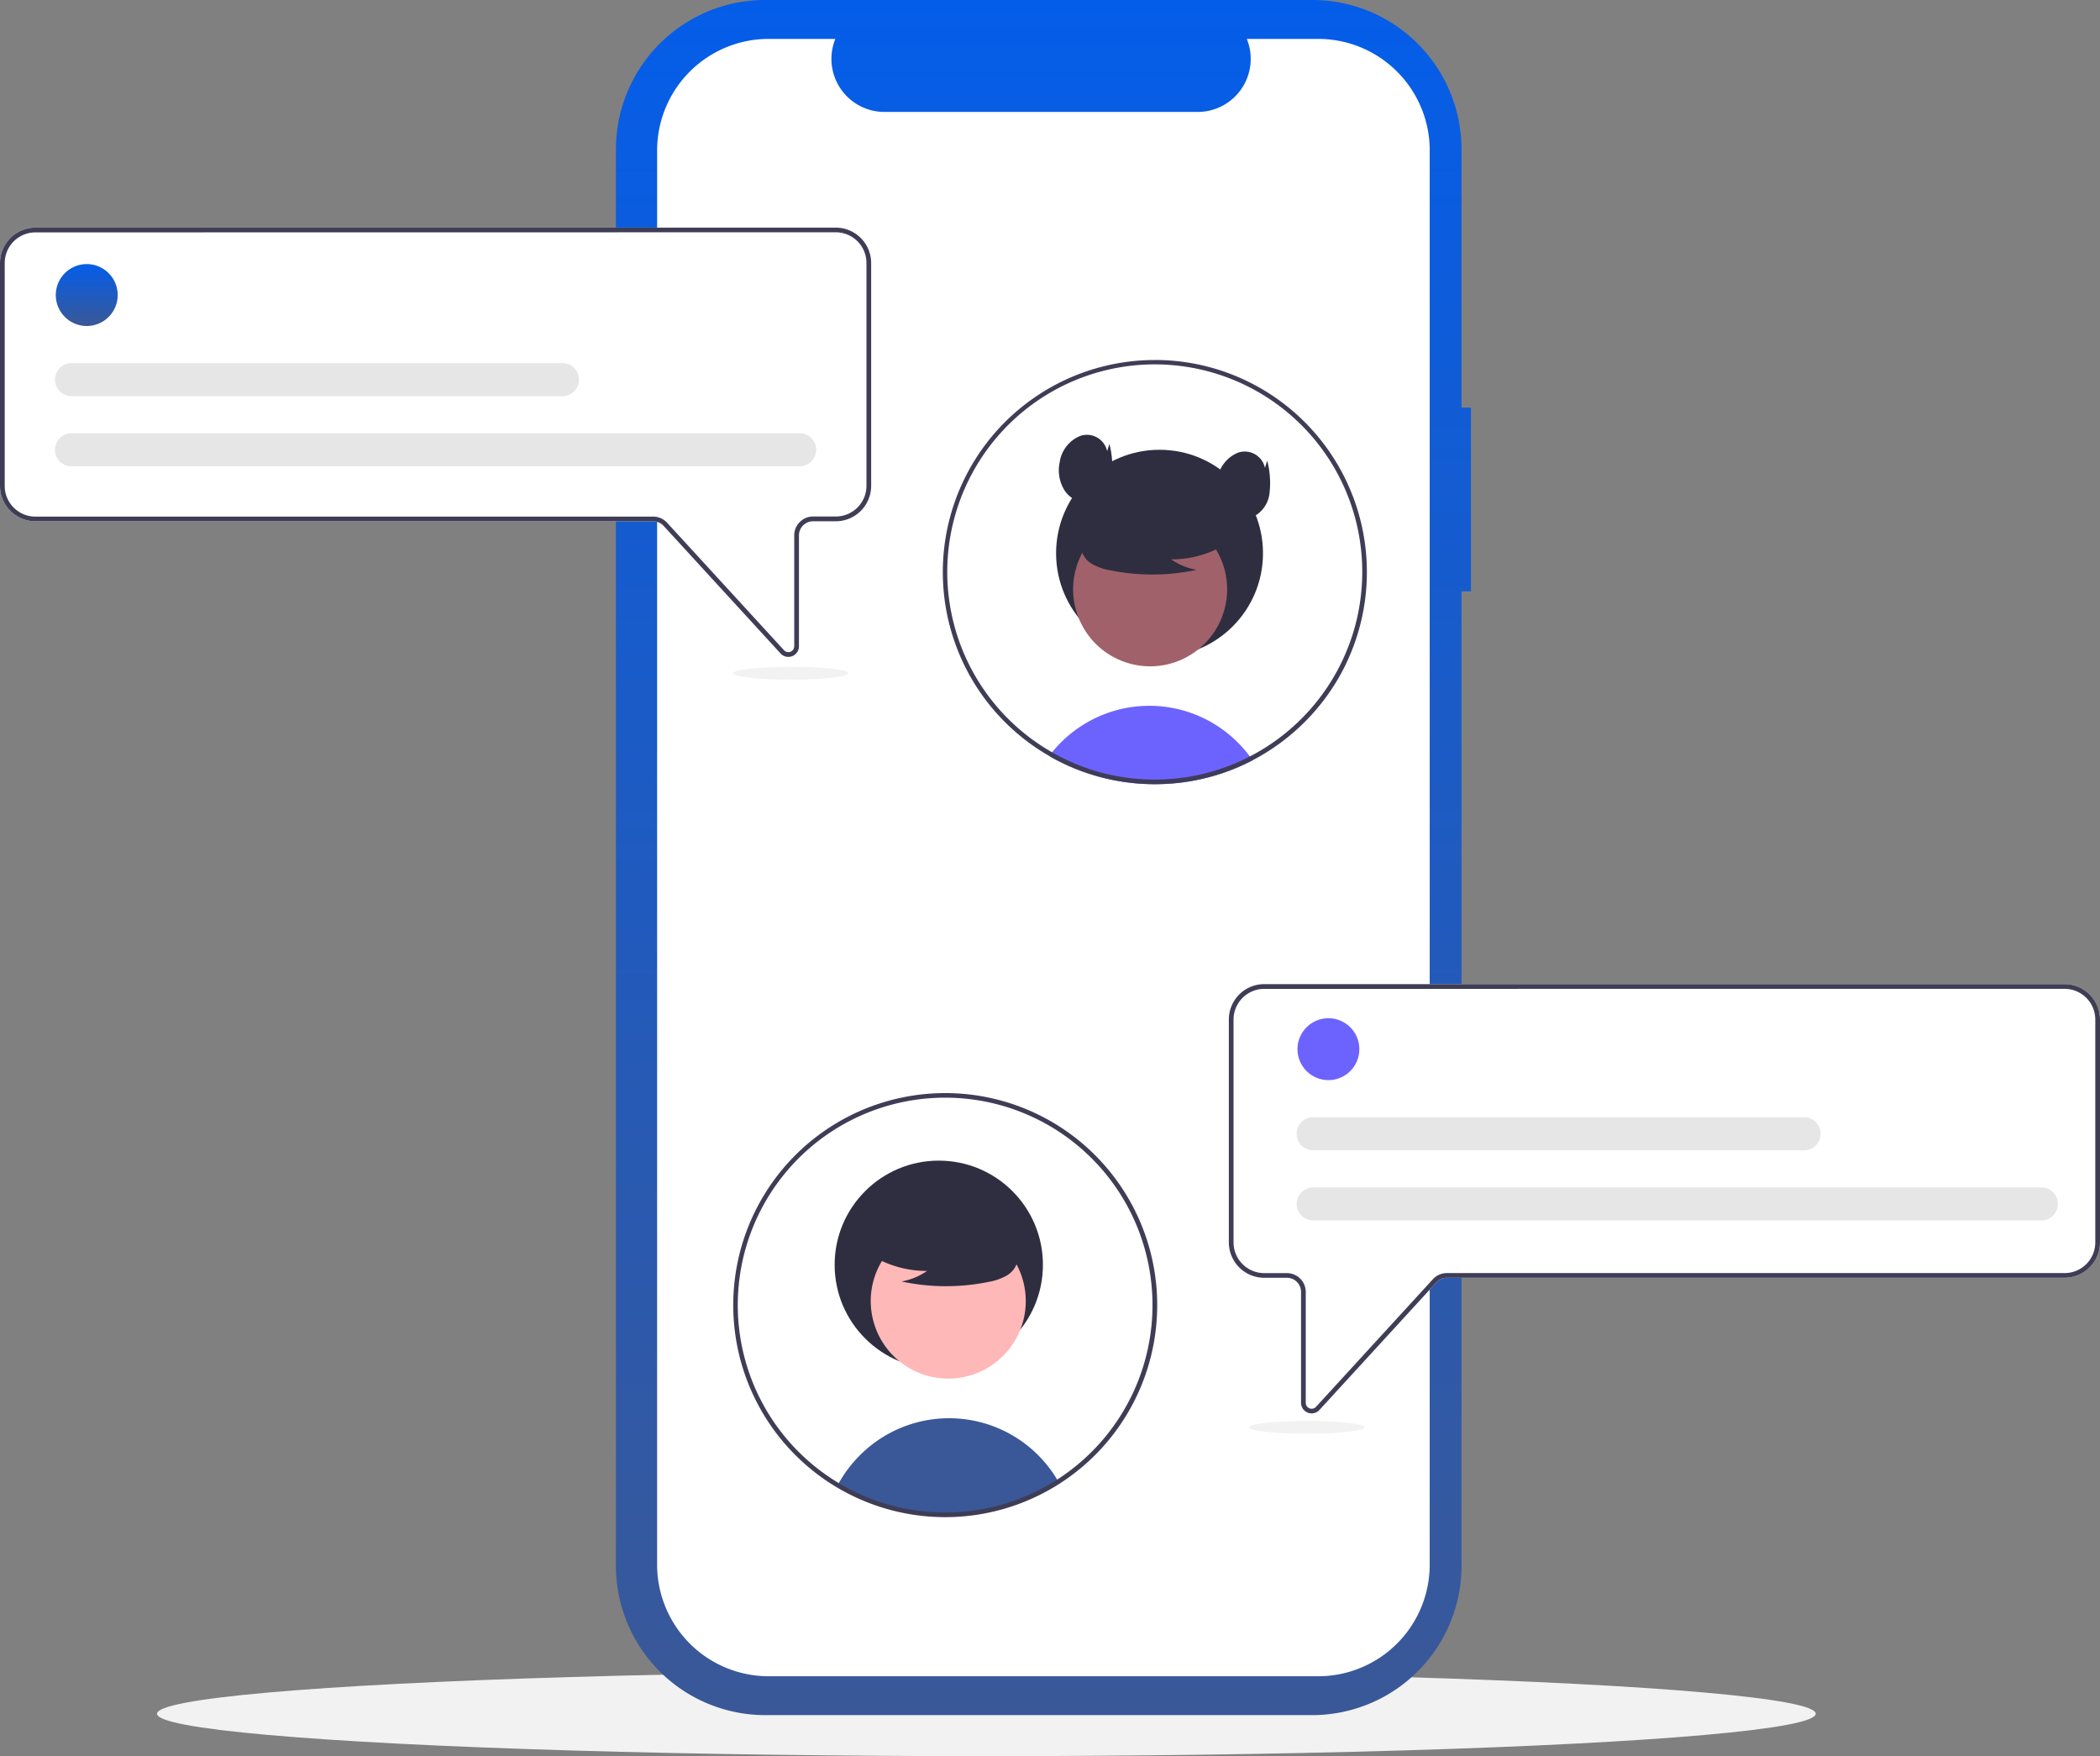 <svg xmlns="http://www.w3.org/2000/svg" xmlns:xlink="http://www.w3.org/1999/xlink" width="209.205" height="174.912" viewBox="0 0 209.205 174.912">
  <rect x="0" y="0" width="209.205" height="174.912" fill="#808080" stroke="none"/>
  <defs>
    <linearGradient id="linear-gradient" x1="0.5" x2="0.5" y2="1" gradientUnits="objectBoundingBox">
      <stop offset="0" stop-color="#045de9"/>
      <stop offset="1" stop-color="#3a5897"/>
    </linearGradient>
  </defs>
  <g id="undraw_Chatting_re_j55r" transform="translate(0 0)">
    <ellipse id="Ellipse_39" data-name="Ellipse 39" cx="82.621" cy="4.225" rx="82.621" ry="4.225" transform="translate(15.643 166.462)" fill="#f2f2f2"/>
    <path id="Path_267" data-name="Path 267" d="M500.938,118H500V92.285A14.882,14.882,0,0,0,485.117,77.4H430.642A14.882,14.882,0,0,0,415.76,92.285V233.345a14.882,14.882,0,0,0,14.882,14.882h54.475A14.882,14.882,0,0,0,500,233.345V136.3h.939Z" transform="translate(-354.402 -77.403)" fill="url(#linear-gradient)"/>
    <path id="Path_268" data-name="Path 268" d="M510.221,105.011V245.864a11.114,11.114,0,0,1-11.114,11.114H444.37a11.114,11.114,0,0,1-11.114-11.114V105.011A11.114,11.114,0,0,1,444.37,93.9h6.64a5.283,5.283,0,0,0,4.889,7.274h31.208A5.283,5.283,0,0,0,492,93.9h7.11a11.114,11.114,0,0,1,11.114,11.114Z" transform="translate(-367.792 -90.025)" fill="#fff"/>
    <path id="Path_269" data-name="Path 269" d="M619.948,382.294q-.546.285-1.11.54-.514.232-1.044.437l-.392.148a21.009,21.009,0,0,1-3.192.88q-.806.158-1.634.249-.683.078-1.38.11c-.331.016-.662.023-1,.023a21.089,21.089,0,0,1-3.934-.369c-.338-.061-.669-.134-1-.214a20.838,20.838,0,0,1-4.617-1.7c-.131-.066-.263-.136-.394-.2-.195-.1-.385-.211-.575-.324.091-.127.19-.251.291-.373a12.448,12.448,0,0,1,18.512-.962,12.734,12.734,0,0,1,1.188,1.375C619.767,382.034,619.859,382.163,619.948,382.294Z" transform="translate(-495.153 -306.573)" fill="#6c63ff"/>
    <circle id="Ellipse_40" data-name="Ellipse 40" cx="10.306" cy="10.306" r="10.306" transform="translate(105.209 44.797)" fill="#2f2e41"/>
    <circle id="Ellipse_41" data-name="Ellipse 41" cx="7.671" cy="7.671" r="7.671" transform="translate(104.167 55.642) rotate(-28.663)" fill="#a0616a"/>
    <path id="Path_270" data-name="Path 270" d="M628.072,293.513a10.433,10.433,0,0,1-5.962,1.843,6.394,6.394,0,0,0,2.534,1.043,21.037,21.037,0,0,1-8.593.048,5.563,5.563,0,0,1-1.8-.618,2.276,2.276,0,0,1-1.11-1.485,3.068,3.068,0,0,1,1.523-2.715,11.233,11.233,0,0,1,9.439-1.886,5.169,5.169,0,0,1,2.8,1.58,2.547,2.547,0,0,1,.235,3.024Z" transform="translate(-505.434 -239.644)" fill="#2f2e41"/>
    <path id="Path_271" data-name="Path 271" d="M575.618,230.173a21.122,21.122,0,0,0-10.994,39.158l.136.08q.169.1.338.2c.19.113.38.221.575.324.131.068.263.138.394.2a20.839,20.839,0,0,0,4.617,1.7c.331.08.662.153,1,.214a21.082,21.082,0,0,0,3.934.368c.333,0,.664-.007,1-.023q.7-.032,1.38-.11.828-.092,1.634-.249a21.01,21.01,0,0,0,3.192-.88l.392-.148q.532-.2,1.044-.437.563-.254,1.11-.54a21.31,21.31,0,0,0,8.694-8.443c.009-.019.021-.038.031-.056a21.126,21.126,0,0,0-18.472-31.363Zm18.088,31.089c-.019.033-.035.066-.054.1a20.7,20.7,0,0,1-8.562,8.29q-.539.282-1.1.528c-.307.138-.622.27-.939.392-.134.052-.27.1-.406.15a20.124,20.124,0,0,1-2.753.789,19.889,19.889,0,0,1-2.1.331c-.434.047-.875.08-1.319.1-.284.012-.57.019-.857.019a20.361,20.361,0,0,1-3.807-.354,20.084,20.084,0,0,1-2.26-.554,20.771,20.771,0,0,1-3.284-1.331c-.122-.063-.244-.127-.364-.192-.171-.092-.345-.185-.514-.286-.127-.07-.254-.146-.378-.221-.073-.042-.146-.087-.218-.131a20.671,20.671,0,1,1,28.913-7.621Z" transform="translate(-460.57 -194.315)" fill="#3f3d56"/>
    <path id="Path_272" data-name="Path 272" d="M608.555,263.576a2.064,2.064,0,0,0-2.657-1.532,3.341,3.341,0,0,0-2.072,2.627,3.769,3.769,0,0,0,.508,2.845,2.593,2.593,0,0,0,2.57,1.114,2.981,2.981,0,0,0,2.089-2.423,8.759,8.759,0,0,0-.216-3.359Z" transform="translate(-498.258 -218.636)" fill="#2f2e41"/>
    <path id="Path_273" data-name="Path 273" d="M675.537,270.673a2.064,2.064,0,0,0-2.657-1.532,3.341,3.341,0,0,0-2.072,2.627,3.769,3.769,0,0,0,.508,2.845,2.593,2.593,0,0,0,2.57,1.114,2.981,2.981,0,0,0,2.089-2.423,8.761,8.761,0,0,0-.216-3.359Z" transform="translate(-549.518 -224.067)" fill="#2f2e41"/>
    <path id="Path_274" data-name="Path 274" d="M232.886,216.764a1.051,1.051,0,0,1-.776-.344l-11.647-12.706a1.413,1.413,0,0,0-1.039-.457H157.876a3.527,3.527,0,0,1-3.523-3.523v-22.2a3.527,3.527,0,0,1,3.523-3.523h79.74a3.527,3.527,0,0,1,3.523,3.523v22.2a3.527,3.527,0,0,1-3.523,3.523h-2.261a1.411,1.411,0,0,0-1.409,1.41v11.04a1.05,1.05,0,0,1-.674.985A1.063,1.063,0,0,1,232.886,216.764Z" transform="translate(-154.353 -151.339)" fill="#fff"/>
    <path id="Path_275" data-name="Path 275" d="M232.886,216.764a1.051,1.051,0,0,1-.776-.344l-11.647-12.706a1.413,1.413,0,0,0-1.039-.457H157.876a3.527,3.527,0,0,1-3.523-3.523v-22.2a3.527,3.527,0,0,1,3.523-3.523h79.74a3.527,3.527,0,0,1,3.523,3.523v22.2a3.527,3.527,0,0,1-3.523,3.523h-2.261a1.411,1.411,0,0,0-1.409,1.41v11.04a1.05,1.05,0,0,1-.674.985A1.063,1.063,0,0,1,232.886,216.764Zm-75.01-42.279a3.057,3.057,0,0,0-3.053,3.053v22.2a3.057,3.057,0,0,0,3.054,3.054h61.548a1.883,1.883,0,0,1,1.385.609L232.456,216.1a.587.587,0,0,0,1.02-.4v-11.04a1.881,1.881,0,0,1,1.879-1.879h2.261a3.057,3.057,0,0,0,3.054-3.054v-22.2a3.057,3.057,0,0,0-3.054-3.053Z" transform="translate(-154.353 -151.339)" fill="#3f3d56"/>
    <path id="Path_285" data-name="Path 285" d="M3.083,0A3.083,3.083,0,1,1,0,3.083,3.083,3.083,0,0,1,3.083,0Z" transform="translate(5.559 26.303)" fill="url(#linear-gradient)"/>
    <path id="Path_276" data-name="Path 276" d="M251.871,264.548H179.324a1.644,1.644,0,1,1,0-3.288h72.547a1.644,1.644,0,1,1,0,3.288Z" transform="translate(-172.204 -218.105)" fill="#e6e6e6"/>
    <path id="Path_277" data-name="Path 277" d="M228.237,234.779H179.324a1.644,1.644,0,1,1,0-3.288h48.913a1.644,1.644,0,1,1,0,3.288Z" transform="translate(-172.204 -195.323)" fill="#e6e6e6"/>
    <path id="Path_278" data-name="Path 278" d="M683.771,537.692a1.05,1.05,0,0,1-.674-.985v-11.04a1.411,1.411,0,0,0-1.409-1.409h-2.261a3.527,3.527,0,0,1-3.523-3.523v-22.2a3.527,3.527,0,0,1,3.523-3.523h79.741a3.527,3.527,0,0,1,3.523,3.523v22.2a3.527,3.527,0,0,1-3.523,3.523H697.619a1.413,1.413,0,0,0-1.039.457l-11.647,12.706a1.05,1.05,0,0,1-.776.344,1.061,1.061,0,0,1-.386-.073Z" transform="translate(-553.485 -396.994)" fill="#fff"/>
    <path id="Path_279" data-name="Path 279" d="M683.771,537.692a1.05,1.05,0,0,1-.674-.985v-11.04a1.411,1.411,0,0,0-1.409-1.409h-2.261a3.527,3.527,0,0,1-3.523-3.523v-22.2a3.527,3.527,0,0,1,3.523-3.523h79.741a3.527,3.527,0,0,1,3.523,3.523v22.2a3.527,3.527,0,0,1-3.523,3.523H697.619a1.413,1.413,0,0,0-1.039.457l-11.647,12.706a1.05,1.05,0,0,1-.776.344,1.061,1.061,0,0,1-.386-.073Zm-4.344-42.206a3.057,3.057,0,0,0-3.054,3.054v22.2a3.057,3.057,0,0,0,3.054,3.054h2.261a1.881,1.881,0,0,1,1.879,1.879v11.04a.587.587,0,0,0,1.02.4L696.234,524.4a1.883,1.883,0,0,1,1.385-.609h61.548a3.057,3.057,0,0,0,3.054-3.054v-22.2a3.057,3.057,0,0,0-3.054-3.054Z" transform="translate(-553.485 -396.994)" fill="#3f3d56"/>
    <path id="Path_280" data-name="Path 280" d="M531.861,685.527a20.906,20.906,0,0,1-21.982.35,12.706,12.706,0,0,1,2.207-2.969,12.542,12.542,0,0,1,19.7,2.481C531.807,685.433,531.836,685.48,531.861,685.527Z" transform="translate(-426.43 -537.956)" fill="#3a5897"/>
    <circle id="Ellipse_43" data-name="Ellipse 43" cx="10.375" cy="10.375" r="10.375" transform="translate(83.148 115.597)" fill="#2f2e41"/>
    <circle id="Ellipse_44" data-name="Ellipse 44" cx="7.722" cy="7.722" r="7.722" transform="translate(83.987 132.658) rotate(-61.337)" fill="#ffb8b8"/>
    <path id="Path_281" data-name="Path 281" d="M522.25,595.314a10.5,10.5,0,0,0,6,1.855,6.438,6.438,0,0,1-2.551,1.049,21.179,21.179,0,0,0,8.65.049,5.6,5.6,0,0,0,1.811-.622,2.292,2.292,0,0,0,1.118-1.495,3.089,3.089,0,0,0-1.533-2.733,11.308,11.308,0,0,0-9.5-1.9,5.2,5.2,0,0,0-2.814,1.59,2.564,2.564,0,0,0-.237,3.044Z" transform="translate(-435.897 -470.585)" fill="#2f2e41"/>
    <path id="Path_282" data-name="Path 282" d="M486.662,583.455a21.118,21.118,0,1,1,11.4-3.337A21.118,21.118,0,0,1,486.662,583.455Zm0-41.78a20.657,20.657,0,1,0,20.655,20.656A20.658,20.658,0,0,0,486.662,541.675Z" transform="translate(-392.504 -432.349)" fill="#3f3d56"/>
    <circle id="Ellipse_45" data-name="Ellipse 45" cx="3.083" cy="3.083" r="3.083" transform="translate(129.256 101.413)" fill="#6c63ff"/>
    <path id="Path_283" data-name="Path 283" d="M778.87,584.548H706.324a1.644,1.644,0,1,1,0-3.288h72.547a1.644,1.644,0,0,1,0,3.288Z" transform="translate(-575.507 -462.994)" fill="#e6e6e6"/>
    <path id="Path_284" data-name="Path 284" d="M755.237,554.779H706.324a1.644,1.644,0,1,1,0-3.288h48.913a1.644,1.644,0,0,1,0,3.288Z" transform="translate(-575.507 -440.213)" fill="#e6e6e6"/>
    <ellipse id="Ellipse_46" data-name="Ellipse 46" cx="5.752" cy="0.638" rx="5.752" ry="0.638" transform="translate(124.435 141.523)" fill="#f2f2f2"/>
    <ellipse id="Ellipse_47" data-name="Ellipse 47" cx="5.752" cy="0.638" rx="5.752" ry="0.638" transform="translate(73.031 66.412)" fill="#f2f2f2"/>
  </g>
</svg>
